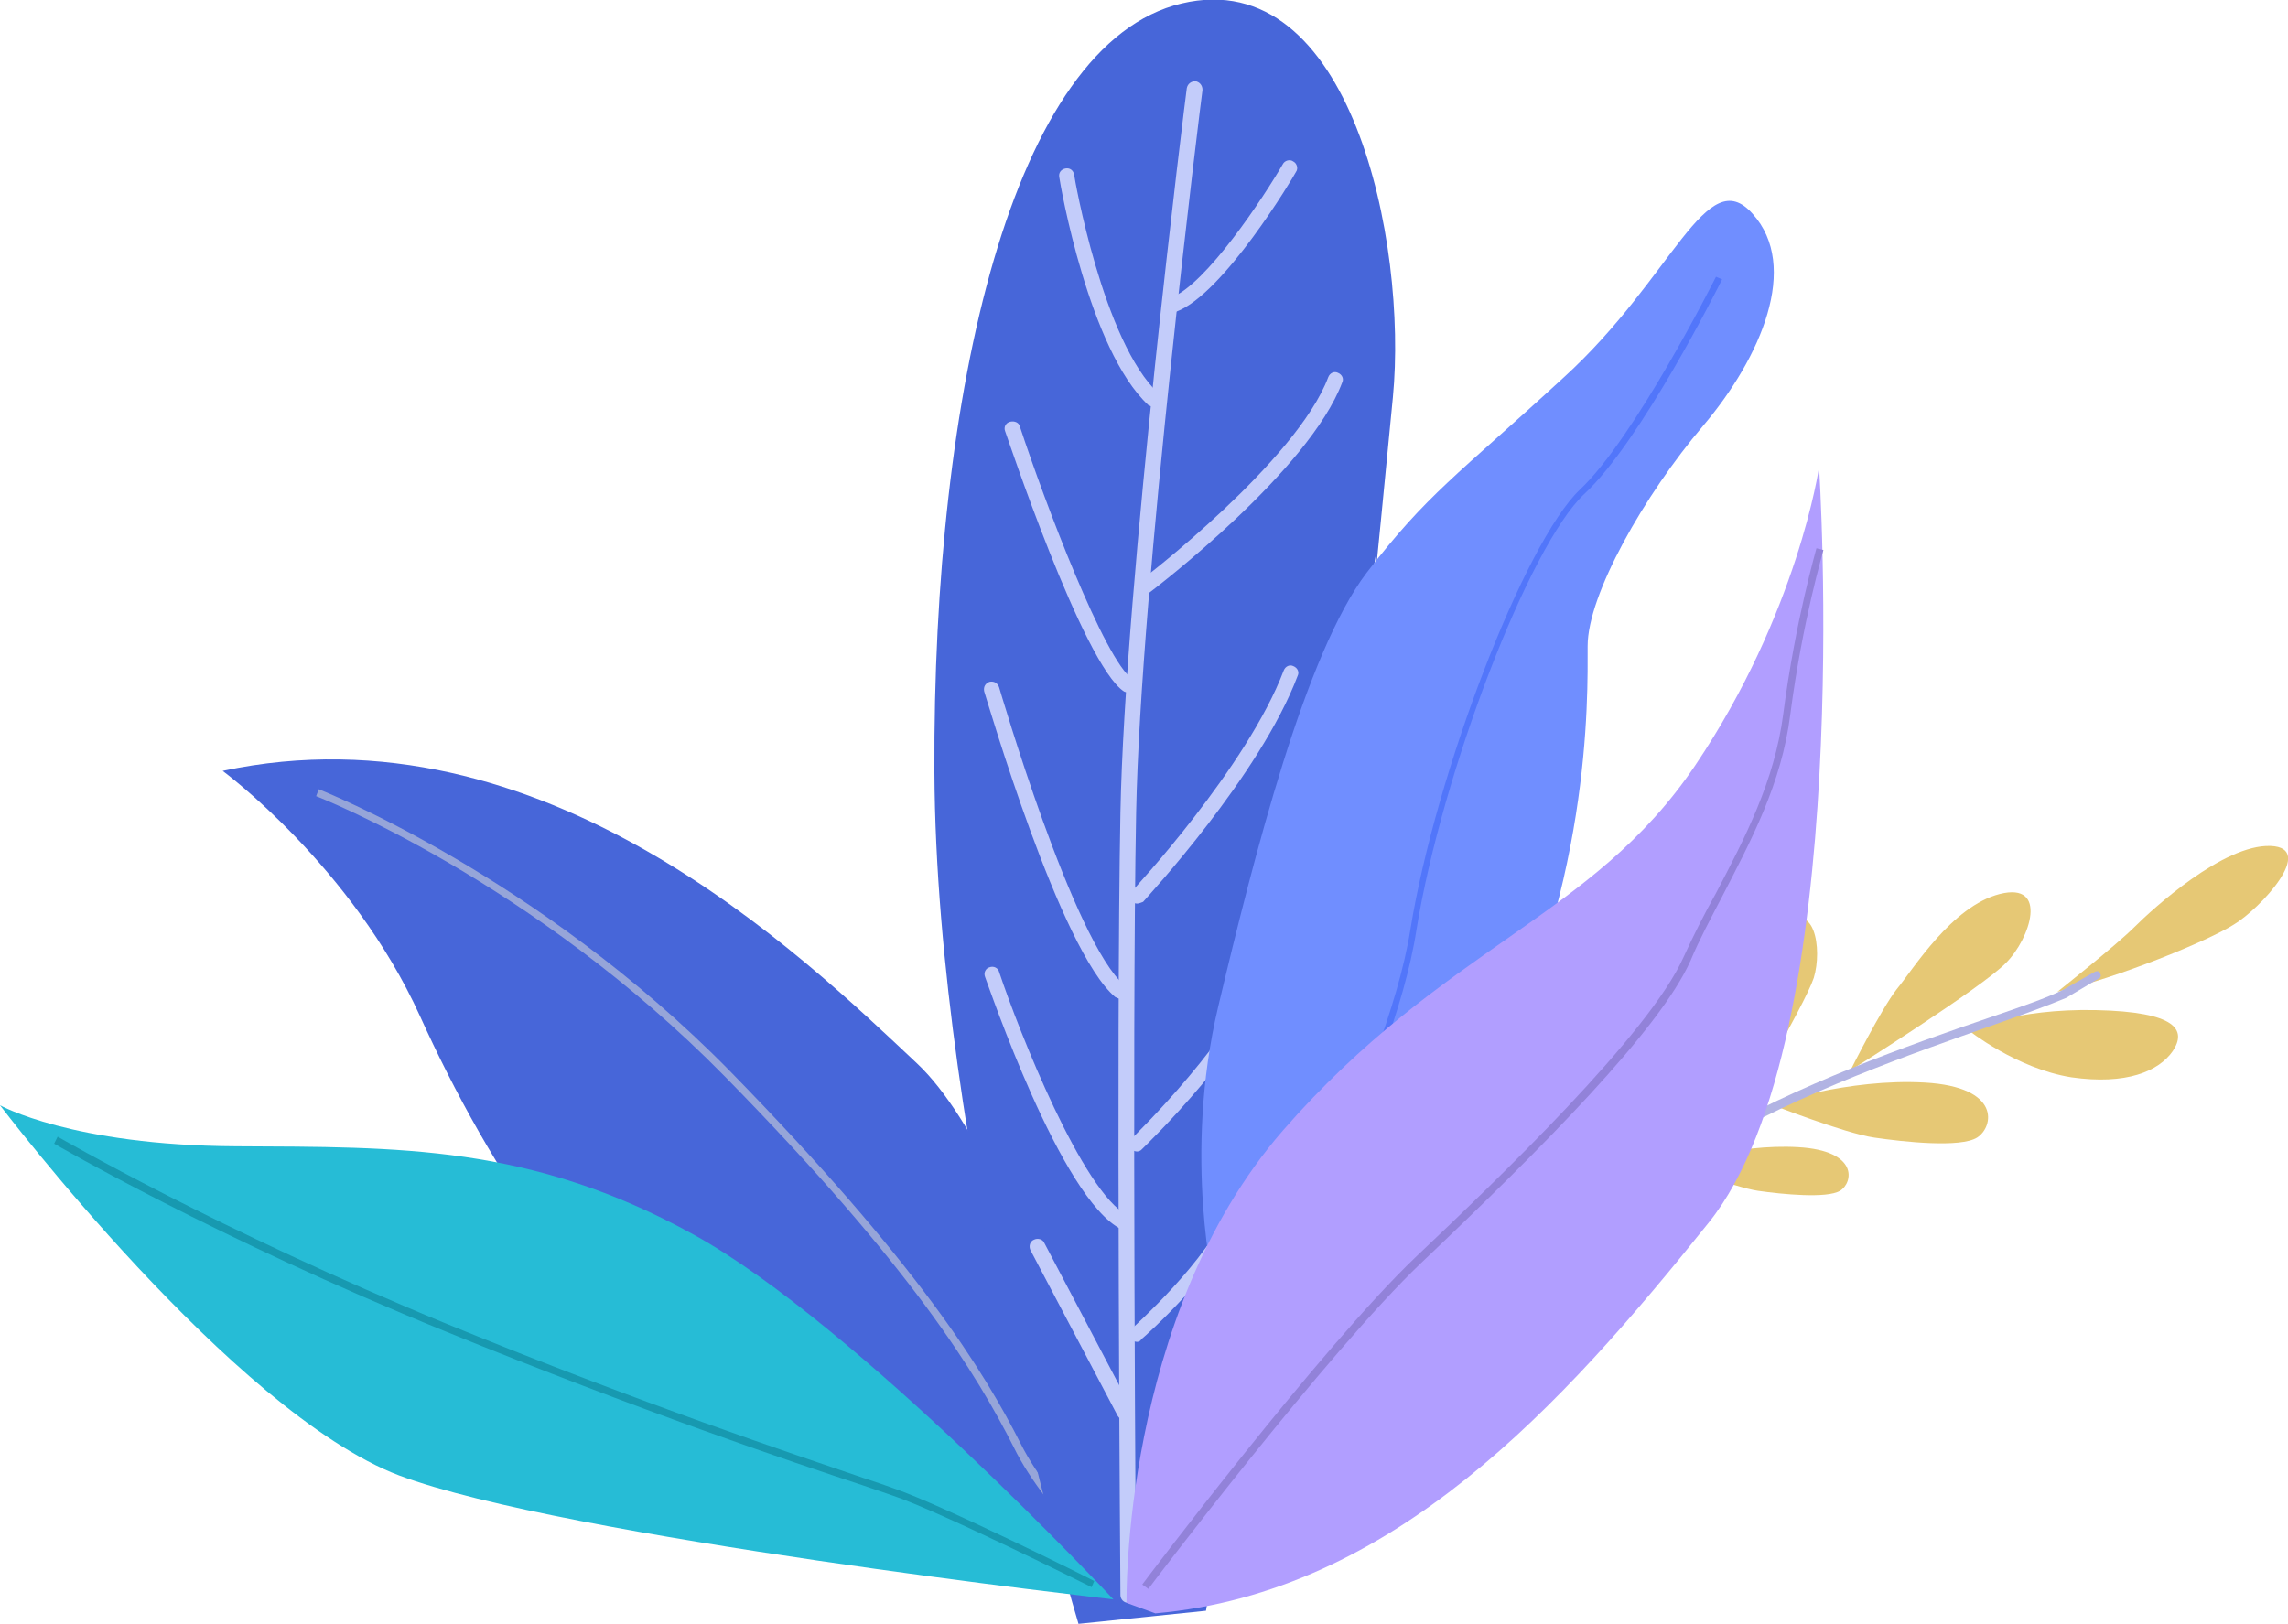 <?xml version="1.0" encoding="utf-8"?>
<!-- Generator: Adobe Illustrator 23.0.0, SVG Export Plug-In . SVG Version: 6.00 Build 0)  -->
<svg version="1.1" id="레이어_1" xmlns="http://www.w3.org/2000/svg" xmlns:xlink="http://www.w3.org/1999/xlink" x="0px"
	 y="0px" width="262px" height="186px" viewBox="0 0 262 186" style="enable-background:new 0 0 262 186;" xml:space="preserve">
<style type="text/css">
	.st0{fill:#E6C875;}
	.st1{fill:#B1B3E3;}
	.st2{fill:#4766D9;}
	.st3{fill:#96A5D9;}
	.st4{fill:#C3CCFA;}
	.st5{fill:#708EFF;}
	.st6{fill:#5276FA;}
	.st7{fill:#B19EFF;}
	.st8{fill:#9282D9;}
	.st9{fill:#26BCD6;}
	.st10{fill:#1799B0;}
</style>
<g>
	<g>
		<path class="st0" d="M235.6,113.6c0,0,6.7-5.3,8.8-7.4s10.2-9.5,15.6-9.3c5.3,0.2-1.2,7.2-4.2,9
			C252.8,107.8,242.5,112,235.6,113.6z"/>
		<path class="st0" d="M225.4,118c0,0,5.3-2.5,14.6-2.3s10.4,2.3,8.8,4.7c-1.6,2.3-5.3,3.9-11.6,3C230.9,122.4,225.4,118,225.4,118z
			"/>
		<path class="st0" d="M211.9,122.6c0,0,3.5-7,5.3-9.3c1.9-2.3,6.3-9.5,11.8-10.9c5.6-1.4,3.5,5.1,0.7,7.9
			C227,113.1,211.9,122.6,211.9,122.6z"/>
		<path class="st0" d="M198.6,128.7c0,0,0-6.8,0.5-9.4c0.5-2.5,1.1-9.9,4.9-13.2c3.8-3.3,4.7,2.6,3.7,5.9
			C206.6,115.3,198.6,128.7,198.6,128.7z"/>
		<path class="st0" d="M186.5,137.7c0,0,0-6.2,0.4-8.5c0.5-2.3,1-9,4.5-12c3.4-3,4.3,2.4,3.3,5.3
			C193.8,125.6,186.5,137.7,186.5,137.7z"/>
		<path class="st0" d="M202.8,126.5c0,0,8.8-3,17.6-2.5s7.9,5.1,6,6.3s-8.4,0.5-11.8,0S202.8,126.5,202.8,126.5z"/>
		<path class="st0" d="M191.9,133.4c0,0,7-2.4,14-2s6.3,4.1,4.8,5s-6.6,0.4-9.4,0C198.6,136,191.9,133.4,191.9,133.4z"/>
		<path class="st1" d="M180,151.3L180,151.3c-0.3,0-0.5-0.2-0.4-0.5c0-0.1,1.1-11.8,15.7-20.4c10.3-6.1,23.6-10.8,32.4-13.8
			c3.8-1.3,6.7-2.3,8.5-3.2l3.7-2.1c0.2-0.1,0.5-0.1,0.6,0.2c0.1,0.2,0.1,0.5-0.2,0.6l-3.7,2.2c-1.9,0.8-4.9,1.9-8.6,3.2
			c-8.8,3.1-22,7.7-32.2,13.8c-14.2,8.4-15.3,19.6-15.3,19.7C180.4,151.1,180.2,151.3,180,151.3z"/>
	</g>
	<g>
		<path class="st2" d="M25.5,88.3c0,0,14.8,10.9,22.6,28.1s20.3,37.5,39,47.6s42.9,17.9,42.9,17.9s-11.7-47.6-25-60.1
			C91.8,109.4,62.2,80.5,25.5,88.3z"/>
		<path class="st3" d="M129.8,182.3c-0.4-0.4-10-8.9-13.7-16.5c-4.2-8.3-11.7-20.7-33.1-42.5c-22-22.4-46.5-32-46.8-32.1l0.3-0.8
			c0.2,0.1,25,9.8,47.1,32.3c21.5,22,29.1,34.4,33.3,42.7c3.7,7.4,13.4,16.1,13.5,16.2L129.8,182.3z"/>
	</g>
	<g>
		<path class="st2" d="M123.5,186c0,0-16.3-54-16.5-97.6s8.9-83.4,28.3-88s25.9,27.4,24.2,45.1c-4.5,46.6-1.9,17.7-1.9,17.7
			l-19.5,121.3L123.5,186z"/>
		<g>
			<path class="st4" d="M129.2,183.6c-0.5,0-0.9-0.4-0.9-0.9c0-0.6-0.5-63.3,0-89.6s7.5-82.4,7.6-83c0.1-0.5,0.5-0.8,1-0.8
				c0.5,0.1,0.8,0.5,0.8,1c-0.1,0.6-7.1,56.6-7.6,82.8s0,88.9,0,89.5S129.7,183.6,129.2,183.6L129.2,183.6z"/>
			<path class="st4" d="M132.1,46.6c-0.2,0-0.4-0.1-0.6-0.2c-6.8-6.3-10.1-25.3-10.2-26.1c-0.1-0.5,0.2-0.9,0.7-1s0.9,0.2,1,0.7
				c0,0.2,3.3,19.2,9.7,25.1c0.4,0.3,0.4,0.9,0,1.2C132.5,46.6,132.3,46.6,132.1,46.6z"/>
			<path class="st4" d="M134.4,35.8c-0.4,0-0.7-0.2-0.8-0.6c-0.2-0.5,0.1-1,0.5-1.1c4-1.5,10.6-11.5,12.8-15.3
				c0.2-0.4,0.8-0.6,1.2-0.3c0.4,0.2,0.6,0.8,0.3,1.2c-0.3,0.6-8.3,14-13.7,16C134.6,35.7,134.5,35.8,134.4,35.8z"/>
			<path class="st4" d="M129.2,79.3c-0.2,0-0.3,0-0.5-0.1c-4.7-3.1-13.5-29.6-13.6-29.8c-0.2-0.5,0.1-1,0.6-1.1s1,0.1,1.1,0.6
				c2.8,8.5,9.7,26.8,12.9,28.9c0.4,0.3,0.5,0.8,0.2,1.2C129.8,79.2,129.5,79.3,129.2,79.3z"/>
			<path class="st4" d="M131.1,68c-0.3,0-0.5-0.1-0.7-0.3c-0.3-0.4-0.2-0.9,0.2-1.2c0.2-0.1,17.9-13.7,21.5-23.3
				c0.2-0.5,0.7-0.7,1.1-0.5c0.5,0.2,0.7,0.7,0.5,1.1c-3.8,10.1-21.3,23.5-22.1,24.1C131.5,67.9,131.3,68,131.1,68z"/>
			<path class="st4" d="M128.3,114.4c-0.2,0-0.4-0.1-0.6-0.2c-6.3-5.3-14.6-33.8-15-35c-0.1-0.5,0.1-0.9,0.6-1.1
				c0.5-0.1,0.9,0.1,1.1,0.6c0.1,0.3,8.5,29.2,14.4,34.2c0.4,0.3,0.4,0.9,0.1,1.2C128.8,114.3,128.5,114.4,128.3,114.4z"/>
			<path class="st4" d="M130.2,103.5c-0.2,0-0.4-0.1-0.6-0.2c-0.4-0.3-0.4-0.9,0-1.2c0.1-0.1,13.2-14.2,17.4-25.3
				c0.2-0.5,0.7-0.7,1.1-0.5c0.5,0.2,0.7,0.7,0.5,1.1c-4.3,11.4-17.2,25.3-17.7,25.9C130.6,103.4,130.4,103.5,130.2,103.5z"/>
			<path class="st4" d="M128.8,140.9c-0.1,0-0.3,0-0.4-0.1c-6.9-3.4-15.2-27.9-15.6-28.9c-0.2-0.5,0.1-1,0.5-1.1
				c0.5-0.2,1,0.1,1.1,0.5c2.3,6.9,9.6,25.3,14.7,27.9c0.4,0.2,0.6,0.7,0.4,1.2C129.4,140.7,129.1,140.9,128.8,140.9z"/>
			<path class="st4" d="M130.2,131.9c-0.2,0-0.5-0.1-0.6-0.3c-0.3-0.3-0.3-0.9,0-1.2c0.1-0.1,12.2-11.8,15.4-21
				c0.2-0.5,0.7-0.7,1.1-0.5c0.5,0.2,0.7,0.7,0.5,1.1c-3.3,9.6-15.4,21.2-15.9,21.7C130.6,131.8,130.4,131.9,130.2,131.9z"/>
			<path class="st4" d="M128.8,162.7c-0.3,0-0.6-0.2-0.8-0.5l-10-19c-0.2-0.4-0.1-1,0.4-1.2c0.4-0.2,1-0.1,1.2,0.4l10,19
				c0.2,0.4,0.1,1-0.4,1.2C129,162.7,128.9,162.7,128.8,162.7z"/>
			<path class="st4" d="M130.2,153.7c-0.2,0-0.5-0.1-0.7-0.3c-0.3-0.4-0.3-0.9,0.1-1.2c0.1-0.1,8.9-8,11.1-13.9
				c0.2-0.4,0.7-0.7,1.1-0.5c0.4,0.2,0.7,0.7,0.5,1.1c-2.4,6.3-11.2,14.2-11.6,14.5C130.6,153.6,130.4,153.7,130.2,153.7z"/>
		</g>
	</g>
	<g>
		<path class="st5" d="M139.1,147.9c0,0-3.7-15.4,0.4-32.6c4.1-17.3,10-40.5,17-49.7c7-9.1,10.2-11,22.6-22.4
			c12.5-11.4,16.3-24.7,21.6-18.7c5.4,6,1,16.4-5.7,24.3S181.8,68.1,181.8,74c0,5.9,0.5,28.3-12.3,52.3s-25.6,36.6-27.7,32.3
			C139.8,154.3,139.1,147.9,139.1,147.9z"/>
		<path class="st6" d="M143.3,152.7l-0.7-0.4c0.2-0.3,16.1-28.3,18.9-45.8c2.9-18,13.1-44.4,19.4-50.4c6.3-5.9,15.5-24.2,15.6-24.4
			l0.7,0.3c-0.4,0.8-9.3,18.6-15.8,24.6c-6.3,5.9-16.3,32-19.2,49.9C159.5,124.2,143.5,152.4,143.3,152.7z"/>
	</g>
	<g>
		<path class="st7" d="M129,183.6c0,0-0.6-32.8,17.9-54.1c18.5-21.2,35.4-24.3,47.2-41.8s14.2-34.2,14.2-34.2s4.3,65.4-12.6,86.5
			s-36.2,42.4-63.4,44.8"/>
		<path class="st8" d="M131.5,182l-0.7-0.5c0.2-0.3,20.5-27.2,31.3-37.5c9.4-8.9,26.8-25.6,30.7-34.4c1.1-2.4,2.3-4.8,3.7-7.3
			c3.3-6.3,6.7-12.8,7.7-20.5c1.4-10.8,3.8-18.9,3.8-19l0.8,0.2c0,0.1-2.4,8.1-3.8,18.9c-1,7.9-4.5,14.4-7.8,20.8
			c-1.3,2.5-2.6,4.9-3.6,7.3c-3.5,7.9-16.9,21.4-30.9,34.7C152,154.9,131.7,181.7,131.5,182z"/>
	</g>
	<g>
		<path class="st9" d="M0,126.6c0,0,8.2,4.6,27,4.7s33.7-0.2,52.4,10.1s48.1,41.8,48.1,41.8s-62.9-7.1-81.8-14.2
			C26.7,161.8,0,126.6,0,126.6z"/>
		<path class="st10" d="M125,181.8c-0.2-0.1-17.4-8.7-22.8-10.5c-0.9-0.3-2-0.7-3.5-1.2c-8.2-2.7-25.1-8.4-47.7-17.6
			C24.7,141.8,6.4,131.1,6.2,131l0.4-0.8c0.2,0.1,18.4,10.7,44.7,21.5c22.5,9.2,39.4,14.8,47.6,17.6c1.5,0.5,2.7,0.9,3.5,1.2
			c5.5,1.9,22.2,10.2,22.9,10.6L125,181.8z"/>
	</g>
</g>
</svg>
